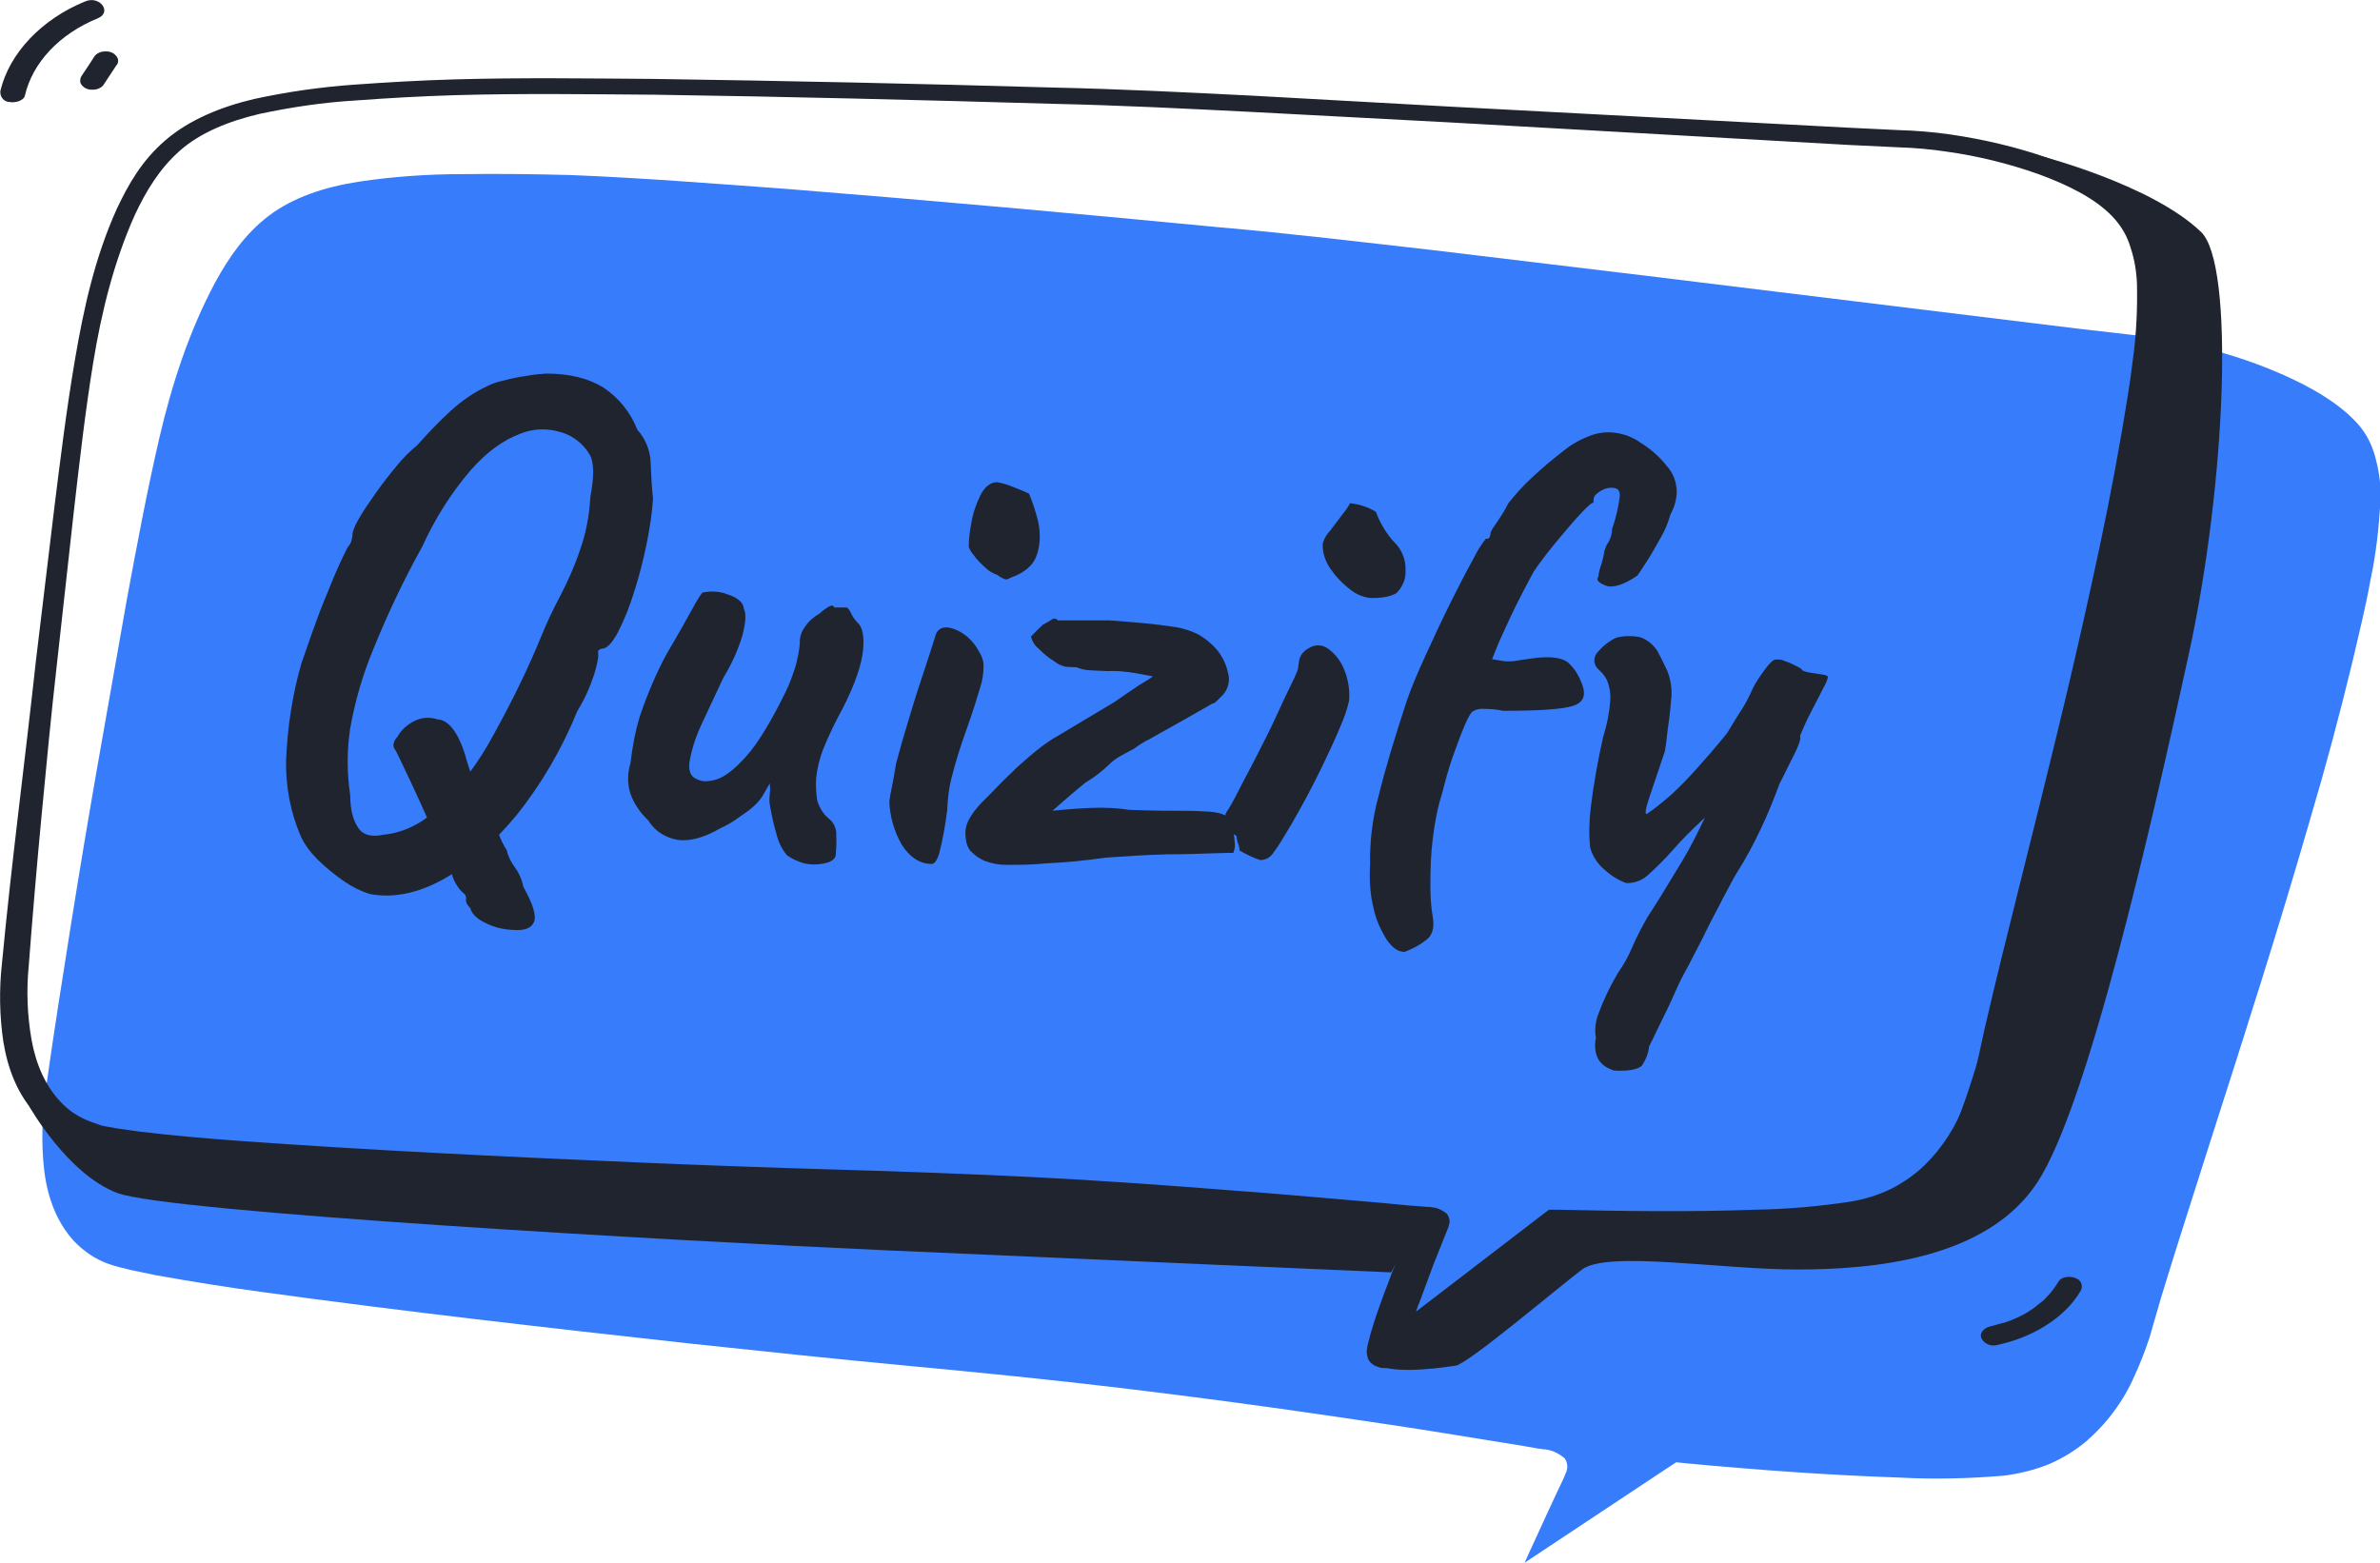 <?xml version="1.0" encoding="utf-8"?>
<!-- Generator: Adobe Illustrator 25.0.0, SVG Export Plug-In . SVG Version: 6.00 Build 0)  -->
<svg version="1.1" id="Ebene_1" xmlns="http://www.w3.org/2000/svg" xmlns:xlink="http://www.w3.org/1999/xlink" x="0px" y="0px"
	 viewBox="0 0 497.5 326.7" style="enable-background:new 0 0 497.5 326.7;" xml:space="preserve">
<style type="text/css">
	.st0{fill:none;}
	.st1{fill:#272525;}
	.st2{fill:url(#SVGID_2_);}
	.st3{fill:#377CFB;}
	.st4{fill:#1F242E;}
</style>
<pattern  y="326.7" width="28.8" height="28.8" patternUnits="userSpaceOnUse" id="SVGID_1_" viewBox="2.9 -31.7 28.8 28.8" style="overflow:visible;">
	<g>
		<rect x="2.9" y="-31.7" class="st0" width="28.8" height="28.8"/>
		<g>
			<rect x="2.9" y="-31.7" class="st0" width="28.8" height="28.8"/>
			<rect x="2.9" y="-31.7" class="st0" width="28.8" height="28.8"/>
			<path class="st1" d="M31.7,0c1.6,0,2.9-1.3,2.9-2.9s-1.3-2.9-2.9-2.9s-2.9,1.3-2.9,2.9S30.1,0,31.7,0L31.7,0z"/>
			<path class="st1" d="M17.3,0c1.6,0,2.9-1.3,2.9-2.9s-1.3-2.9-2.9-2.9s-2.9,1.3-2.9,2.9S15.7,0,17.3,0L17.3,0z"/>
			<path class="st1" d="M31.7-14.4c1.6,0,2.9-1.3,2.9-2.9s-1.3-2.9-2.9-2.9s-2.9,1.3-2.9,2.9S30.1-14.4,31.7-14.4L31.7-14.4z"/>
			<path class="st1" d="M17.3-14.4c1.6,0,2.9-1.3,2.9-2.9s-1.3-2.9-2.9-2.9s-2.9,1.3-2.9,2.9S15.7-14.4,17.3-14.4L17.3-14.4z"/>
			<path class="st1" d="M10.1-7.2c1.6,0,2.9-1.3,2.9-2.9S11.7-13,10.1-13s-2.9,1.3-2.9,2.9l0,0C7.2-8.5,8.5-7.2,10.1-7.2z"/>
			<path class="st1" d="M24.5-7.2c1.6,0,2.9-1.3,2.9-2.9S26.1-13,24.5-13s-2.9,1.3-2.9,2.9S22.9-7.2,24.5-7.2L24.5-7.2z"/>
			<path class="st1" d="M10.1-21.6c1.6,0,2.9-1.3,2.9-2.9s-1.3-2.9-2.9-2.9s-2.9,1.3-2.9,2.9l0,0C7.2-22.9,8.5-21.6,10.1-21.6z"/>
			<path class="st1" d="M24.5-21.6c1.6,0,2.9-1.3,2.9-2.9s-1.3-2.9-2.9-2.9s-2.9,1.3-2.9,2.9S22.9-21.6,24.5-21.6L24.5-21.6z"/>
			<path class="st1" d="M2.9,0c1.6,0,2.9-1.3,2.9-2.9l0,0c0-1.6-1.3-2.9-2.9-2.9S0-4.5,0-2.9C0-1.3,1.3,0,2.9,0z"/>
			<path class="st1" d="M2.9-14.4c1.6,0,2.9-1.3,2.9-2.9l0,0c0-1.6-1.3-2.9-2.9-2.9S0-18.9,0-17.3S1.3-14.4,2.9-14.4z"/>
			<path class="st1" d="M31.7-28.8c1.6,0,2.9-1.3,2.9-2.9l0,0c0-1.6-1.3-2.9-2.9-2.9s-2.9,1.3-2.9,2.9S30.1-28.8,31.7-28.8z"/>
			<path class="st1" d="M17.3-28.8c1.6,0,2.9-1.3,2.9-2.9l0,0c0-1.6-1.3-2.9-2.9-2.9s-2.9,1.3-2.9,2.9S15.7-28.8,17.3-28.8z"/>
			<path class="st1" d="M2.9-28.8c1.6,0,2.9-1.3,2.9-2.9l0,0c0-1.6-1.3-2.9-2.9-2.9l0,0c-1.6,0-2.9,1.3-2.9,2.9l0,0
				C0-30.1,1.3-28.8,2.9-28.8L2.9-28.8z"/>
		</g>
	</g>
</pattern>
<pattern  id="SVGID_2_" xlink:href="#SVGID_1_" patternTransform="matrix(0.97 0 0 0.97 714.538 16828.424)">
</pattern>
<rect x="551" y="670" class="st2" width="1.8" height="1.8"/>
<path class="st3" d="M495.5,121.3c-1,5.6-2.4,11.2-3.7,16.8c-2.7,11.2-5.7,22.4-9,33.5c-6.4,22.2-13.5,44.4-20.6,66.5
	c-3.5,11.1-7.1,22.1-10.5,33.3l-2.4,8.3c-0.9,2.7-1.9,5.3-3.1,7.9c-2.3,5.3-5.8,10-10.2,13.8c-2.3,1.9-4.9,3.5-7.7,4.7
	c-3,1.2-6.2,2-9.4,2.4c-7.2,0.6-14.5,0.8-21.8,0.4c-14.9-0.5-29.9-1.6-44.8-3l-1.9-0.2l-1.4,0.9l0,0l-30.3,20.1
	c0.3-0.7,0.6-1.3,0.9-2l3.9-8.5l2-4.3l1-2.1l0.5-1.1l0.2-0.5l0.1-0.3l0.1-0.1v-0.1l0,0c0,0,0,0.2,0.2-0.7c0.1-0.7-0.1-1.5-0.5-2.1
	c-0.9-0.8-2-1.4-3.1-1.7c-0.8-0.2-0.8-0.1-0.9-0.2h-0.4l-1.4-0.2l-2.8-0.5l-5.6-0.9l-11.1-1.8c-7.4-1.2-14.9-2.3-22.4-3.4
	c-14.9-2.2-29.9-4.2-44.9-6s-30.2-3.3-45.1-4.7s-30-3-45-4.6c-29.9-3.3-59.9-6.7-89.7-10.8c-7.4-1-14.8-2.2-22.1-3.5l-5.3-1.1
	l-2.4-0.6c-0.8-0.2-1.5-0.4-2.3-0.7c-2.8-1-5.2-2.7-7.2-4.8c-3.8-4.2-5.6-9.6-6.2-15.1c-0.6-5.6-0.4-11.2,0.4-16.7
	c1.6-11.4,3.4-22.8,5.2-34.1s3.7-22.7,5.7-34.1l6-34c2.1-11.3,4.2-22.6,6.8-33.8S39.5,69.3,45,59c2.8-5.1,6.2-10.1,11.2-13.9
	s11.6-6,18.7-7.1c7.3-1.1,14.6-1.6,22-1.6c7.4-0.1,15,0,22.5,0.2c15,0.6,30,1.8,45.1,2.9c30.1,2.4,60.1,5.1,90.2,8
	c15,1.3,29.9,3.1,44.9,4.8l44.9,5.4l89.8,11l11.3,1.3c3.6,0.4,7.2,0.9,10.8,1.7c7,1.5,13.9,3.6,20.5,6.5c6.4,2.8,12.4,6.3,16.2,10.7
	c1.8,2.1,3,4.7,3.6,7.4c0.7,2.7,1,5.4,0.9,8.2C497.3,110.1,496.7,115.7,495.5,121.3z"/>
<path class="st4" d="M451.6,59c-0.1-2.8-0.7-5.5-1.5-8.2c-0.9-2.9-2.5-5.6-4.6-7.8c-4.7-4.7-11-7.6-17.5-10
	c-6.6-2.3-13.5-3.9-20.4-4.9c-3.5-0.5-7.1-0.8-10.7-0.9l-10.4-0.5l-83.2-4.4L261.8,20c-13.9-0.7-27.8-1.4-41.7-1.7
	c-27.8-0.8-55.6-1.4-83.4-1.8c-13.9-0.1-27.8-0.3-41.8,0.1c-7,0.2-13.9,0.6-20.9,1.1s-14,1.5-20.9,3c-6.8,1.6-13.5,4.3-18.5,8.6
	s-7.8,9.3-10.2,14.4c-4.6,10.2-6.9,20.8-8.7,31.3s-3.1,21.1-4.4,31.6l-3.8,31.6c-2.3,21.1-5.1,42.1-7.1,63.3
	c-0.6,5.4-0.5,10.9,0.3,16.3c0.9,5.4,2.8,11.1,7.5,15.9c2.6,2.6,5.9,4.5,9.4,5.6c0.9,0.3,1.8,0.6,2.8,0.8l2.8,0.6l5.3,0.8
	c7,0.9,13.9,1.6,20.9,2.2c27.7,2.5,55.5,4,83.3,5.5c13.9,0.7,27.8,1.4,41.7,1.9l20.8,0.7c6.9,0.3,13.8,0.6,20.7,1
	c13.8,0.8,27.6,1.6,41.5,2.5l20.8,1.3l10.4,0.7l5.2,0.4h0.4l-0.2,0.5l-1.6,4.1l-3.1,8.2c-1,2.7-2,5.5-2.8,8.3
	c-0.2,0.7-0.4,1.5-0.6,2.3c-0.1,0.5-0.2,1-0.2,1.5v0.3l0.1,0.5c0,0.2,0.1,0.3,0.1,0.5c0.1,0.3,0.2,0.5,0.4,0.7
	c0.1,0.2,0.3,0.4,0.5,0.5c0.2,0.2,0.5,0.4,0.8,0.5c0.5,0.2,1,0.4,1.5,0.4c0.2,0,0.5,0,0.7,0h0.4c0.5-0.1,1.1-0.2,1.6-0.4
	c0.2-0.1,0.4-0.2,0.5-0.3c0.1-0.1,0.3-0.2,0.4-0.3l0.2-0.2l3.9-3l30.3-23c13.4,0.2,26.8,0.2,40.3-0.3c7.2-0.2,14.3-0.9,21.4-2
	c3.7-0.7,7.2-1.9,10.6-3.5c3.1-1.6,5.9-3.6,8.4-6c9.3-9.3,11.6-20.7,13.6-31c2.2-10.4,4.7-20.8,7.1-31.2
	c4.9-20.8,9.8-41.6,14.2-62.6c2.2-10.4,4.2-20.9,6-31.4c0.9-5.3,1.7-10.5,2.3-15.8C451.7,69.7,451.9,64.3,451.6,59z M295.3,254.4
	L295.3,254.4L295.3,254.4z M445.9,74.7c-0.6,5.2-1.5,10.4-2.4,15.7c-1.8,10.5-3.9,20.9-6.2,31.3c-4.5,20.8-9.7,41.6-14.9,62.4
	c-2.6,10.4-5.2,20.8-7.6,31.2l-1.7,7.8c-0.6,2.5-1.4,5-2.4,7.4c-1.8,5-4.7,9.5-8.5,13.2c-2,1.9-4.3,3.5-6.8,4.8
	c-2.7,1.3-5.5,2.2-8.5,2.7c-6.6,1-13.3,1.6-20,1.7c-13.7,0.5-27.6,0.3-41.4,0h-1.7l-1.2,0.9l0,0L296,274.2c0.2-0.6,0.4-1.3,0.7-1.9
	l3-8.1l1.6-4l0.8-2l0.4-1l0.2-0.5l0.1-0.2v-0.1v-0.1l0,0c0,0,0,0.2,0.2-0.7c0.1-0.7-0.2-1.4-0.6-1.9c-0.9-0.7-1.9-1.2-3-1.3
	c-0.7-0.1-0.8-0.1-0.9-0.1h-0.3l-1.3-0.1l-2.6-0.2l-5.2-0.5l-10.4-0.9c-6.9-0.6-13.8-1.2-20.8-1.7c-13.9-1.1-27.7-2.1-41.6-2.8
	s-28-1.2-41.8-1.6s-27.7-0.9-41.6-1.5c-27.7-1.2-55.4-2.5-83-4.5c-6.9-0.5-13.8-1.1-20.5-1.9l-5-0.7l-2.2-0.4
	c-0.7-0.1-1.4-0.3-2.1-0.6c-2.6-0.8-5-2.1-6.9-4c-3.7-3.6-5.7-8.5-6.6-13.5C5.7,212.3,5.5,207.1,6,202c0.8-10.5,1.7-21.1,2.7-31.6
	s2-21.1,3.2-31.6l3.5-31.6c1.2-10.5,2.4-21.1,4.1-31.5s4.3-21,8.7-30.8c2.3-4.9,5.1-9.6,9.4-13.4s10.3-6.2,16.7-7.7
	c6.6-1.4,13.3-2.4,20.1-2.8c6.8-0.5,13.8-0.9,20.7-1.1c13.8-0.4,27.7-0.2,41.6-0.1c27.8,0.4,55.6,1.1,83.3,1.9
	c13.9,0.3,27.7,1,41.6,1.7l41.6,2.2l83.2,4.7l10.5,0.5c3.3,0.1,6.7,0.4,10,0.9c6.5,0.9,13,2.5,19.2,4.7c6,2.2,11.8,5,15.5,8.9
	c1.8,1.9,3.1,4.1,3.8,6.6c0.8,2.4,1.2,4.9,1.3,7.5C446.8,64.4,446.6,69.6,445.9,74.7z"/>
<path class="st4" d="M425.8,32.4c0,0,23.8,6,34.3,16.1c7,6.7,5.3,52.2-2.6,88.4s-21.1,94.4-31.7,110.4s-34.3,18.1-50.2,18.1
	s-39.6-4-44.9,0s-23.8,19.7-26.4,20.1c-13.2,2-15.8,0-15.8,0l39.6-30.1c0,0,49.8-1.5,64.5-4.7s16.5-15.4,25.3-43.5
	s34.3-134.5,31.7-148.6S433.7,34.5,425.8,32.4z"/>
<path class="st4" d="M290.8,266c0,0-60.4-2.6-105.3-4.6s-150.5-8-161-12S6,231.1,6,231.1s15.9,6.2,29.1,8.2s261.4,16.1,261.4,16.1
	L290.8,266z"/>
<path class="st4" d="M17.8,0.3C8.7,4,2,11.1,0.1,18.9c-0.2,1.1,0.5,2.2,1.6,2.4c0.1,0,0.2,0,0.2,0C3.2,21.6,5,21,5.2,20
	c1.6-6.9,7.2-12.9,15.3-16.2C23.5,2.5,20.8-1,17.8,0.3z"/>
<path class="st4" d="M24.6,12.2c-0.2-0.5-0.7-1-1.2-1.2c-0.6-0.3-1.3-0.3-2-0.2c-0.6,0.1-1.2,0.4-1.6,0.9c-0.9,1.4-1.8,2.8-2.7,4.1
	c-0.3,0.4-0.4,1-0.3,1.5c0.2,0.5,0.7,1,1.2,1.2c0.6,0.3,1.3,0.3,2,0.2c0.6-0.1,1.2-0.4,1.6-0.9c0.9-1.4,1.8-2.7,2.7-4.1
	C24.7,13.3,24.8,12.7,24.6,12.2z"/>
<path class="st4" d="M433.9,267.2c-1.2-0.5-3-0.3-3.6,0.7c-0.7,1.2-1.6,2.4-2.6,3.4l-0.1,0.1l-0.1,0.1l-0.4,0.4
	c-0.3,0.2-0.6,0.5-0.9,0.7c-0.6,0.5-1.2,1-1.9,1.4c-0.3,0.2-0.5,0.4-0.8,0.5l-0.3,0.2l-0.6,0.3c-0.7,0.4-1.5,0.7-2.2,1l-1.1,0.4
	l-0.6,0.2h-0.1l0,0c-0.9,0.2-1.7,0.5-2.6,0.7c-1.3,0.3-2.3,1.4-1.8,2.5c0.6,1.2,2,1.7,3.2,1.4c7.6-1.6,14.3-5.8,17.5-11.3
	c0.5-0.8,0.3-2-0.6-2.5C434.1,267.3,434,267.3,433.9,267.2z"/>
<path class="st4" d="M77.3,186.9c-1.9-0.6-3.7-1.5-5.3-2.6c-2-1.4-3.9-2.9-5.7-4.7c-1.4-1.4-2.6-3-3.4-4.7c-2.2-5.1-3.2-10.5-3.1-16
	c0.3-6.9,1.3-13.6,3.2-20.2l2.3-6.6c1-2.8,2-5.5,3.2-8.3c1.1-2.8,2.1-5.1,3-7s1.4-2.9,1.6-2.9c0.4-0.7,0.6-1.6,0.6-2.5
	c0.3-1.1,0.8-2.1,1.4-3.1c0.9-1.6,2.1-3.3,3.5-5.3s2.9-3.9,4.4-5.7c1.3-1.6,2.7-3,4.2-4.2c2.2-2.5,4.5-4.9,7-7.2
	c2.3-2.1,4.9-3.9,7.7-5.2c1-0.5,2.1-0.9,3.2-1.1c1.5-0.4,3.2-0.8,4.9-1c1.4-0.3,2.8-0.4,4.2-0.5c4.9,0,8.8,1,11.9,2.9
	c3.2,2.1,5.7,5.2,7.1,8.8c1.7,1.9,2.7,4.3,2.8,6.8c0.1,2.3,0.2,4.9,0.5,7.7c-0.2,3.1-0.7,6.2-1.3,9.2c-0.7,3.5-1.6,7-2.7,10.4
	c-0.9,2.9-2,5.7-3.4,8.4c-1.2,2.2-2.3,3.3-3.2,3.3c-0.6,0.1-0.9,0.3-0.9,0.8c0.2,0.7-0.1,2.2-0.8,4.6c-0.9,2.7-2,5.2-3.5,7.6
	c-3.2,7.9-7.5,15.3-12.8,21.9c-5,6-10.1,10.5-15.4,13.4S82.1,187.8,77.3,186.9z M80.2,174.5c4.1-0.4,8.1-2.3,11.8-5.9
	c4.4-4.3,8.1-9.3,11-14.7c3.9-7,7.4-14.1,10.4-21.5c1-2.4,2.2-5,3.7-7.8c1.6-3.1,3-6.2,4.1-9.5c1.3-3.6,2-7.4,2.2-11.2
	c0.8-4.2,0.8-7.2-0.1-8.8c-1.1-1.9-2.8-3.4-4.8-4.3c-3.1-1.3-6.7-1.4-9.8-0.1c-3.5,1.3-7,3.8-10.4,7.7c-4.1,4.8-7.4,10.1-10,15.8
	c-3.9,7-7.3,14.2-10.3,21.6c-2.2,5.3-3.8,10.8-4.8,16.5c-0.7,4.6-0.7,9.3,0,13.9c0,3,0.6,5.3,1.7,6.9S77.8,175,80.2,174.5z
	 M107.1,194.4c-1.9-0.1-3.7-0.5-5.3-1.3c-2-0.9-3.2-2-3.5-3.3c-0.5-0.4-0.9-1-0.9-1.7c0.1-0.4,0-0.8-0.2-1.1c-0.6-0.5-1.1-1-1.5-1.6
	c-0.6-0.9-1.1-1.9-1.3-2.9c-0.6-1.4-1.5-3.4-2.7-6.1s-2.4-5.4-3.7-8.3s-2.5-5.4-3.5-7.5s-1.6-3.4-1.8-3.7c-0.7-0.8-0.6-1.8,0.4-2.9
	c0.7-1.3,1.9-2.4,3.2-3.1c1.6-0.9,3.4-1.1,5.2-0.5c2.2,0.1,4.2,2.6,5.7,7.3c0.3,1.2,0.7,2.4,1.1,3.6c0.7,1.9,1.5,3.8,2.3,5.6
	c0.5,1.3,1.2,2.5,2.2,3.6c0.4,1.1,0.9,2.3,1.4,3.7c0.4,1.2,1,2.4,1.7,3.5c0.3,1.3,0.9,2.5,1.7,3.6c0.9,1.2,1.5,2.6,1.8,4.1
	c2,3.6,2.8,6.1,2.2,7.4S109.6,194.6,107.1,194.4L107.1,194.4z"/>
<path class="st4" d="M164.5,178.8c-1-1.2-1.7-2.6-2.1-4.1c-0.5-1.7-1-3.7-1.4-6c-0.2-0.9-0.2-1.8-0.1-2.6c0.1-0.8,0.1-1.6,0-2.3
	c-0.5,0.9-1,1.7-1.5,2.6c-0.5,0.8-1.2,1.6-1.9,2.2c-0.4,0.4-1.3,1.1-2.8,2.1c-1.3,1-2.7,1.8-4.2,2.5c-3.3,1.9-6.2,2.7-8.7,2.4
	c-2.6-0.4-4.9-1.8-6.3-4.1c-1.5-1.4-2.7-3.1-3.5-5c-0.9-2.2-0.9-4.7-0.2-7c0.4-3.4,1-6.7,2-9.9c1.5-4.4,3.3-8.7,5.5-12.8
	c2.3-3.9,4-6.9,5.2-9.1c0.7-1.3,1.4-2.6,2.3-3.8c1.8-0.4,3.7-0.3,5.4,0.4c2.1,0.7,3.2,1.7,3.3,3c0.5,1,0.4,2.8-0.3,5.5
	c-0.9,3.1-2.3,6.1-4,8.9c-1.5,3.2-3,6.4-4.4,9.4c-1.2,2.5-2.1,5.1-2.6,7.8c-0.4,2.1,0.1,3.5,1.5,4c0.9,0.5,2.1,0.6,3.9,0.1
	s3.9-2.1,6.4-4.9s5.2-7.3,8.2-13.4c0.8-1.6,1.4-3.3,2-5.1c0.5-1.6,0.8-3.3,1-5c-0.1-1.3,0.3-2.6,1.1-3.6c0.8-1.2,1.9-2.1,3.1-2.8
	c0.5-0.5,1.1-0.9,1.7-1.3c0.7-0.4,1.1-0.4,1.3,0.1h2.3c0.4-0.1,0.8,0.3,1.2,1.2c0.3,0.7,0.8,1.4,1.4,2c1,0.9,1.4,2.9,1.1,5.8
	s-1.6,6.9-4.2,12c-1.6,2.9-3,5.8-4.2,8.8c-0.7,1.9-1.2,3.9-1.4,5.9c-0.1,1.5,0,3,0.2,4.5c0.4,1.5,1.2,2.9,2.4,3.9
	c1.1,0.8,1.7,2.2,1.6,3.5c0.1,1.4,0,2.8-0.1,4.2c-0.2,0.9-1,1.4-2.4,1.7s-2.8,0.3-4.2,0C166.8,180.1,165.6,179.6,164.5,178.8z"/>
<path class="st4" d="M194.4,180.6c-2.3-0.1-4.3-1.5-5.9-4c-1.6-2.8-2.5-5.9-2.6-9.1c0.1-0.8,0.3-1.9,0.6-3.3s0.5-2.9,0.8-4.5
	c0.5-1.8,1.1-4.2,2-7.1s1.7-5.8,2.7-8.8s1.8-5.5,2.5-7.6l1.2-3.8c0.7-1.3,2-1.6,4-0.8c2.2,0.9,3.9,2.6,5,4.7
	c0.5,0.8,0.9,1.8,0.9,2.8c0,1.6-0.2,3.1-0.7,4.6c-0.6,2-1.5,5-2.9,8.9s-2.3,6.9-2.9,9.3c-0.7,2.4-1,4.9-1.1,7.5
	c-0.4,3-0.9,6.1-1.7,9.1C195.8,180.1,195.2,180.8,194.4,180.6z M211.2,120.8c-0.3,0.2-0.7,0.4-1.1,0.3c-0.6-0.2-1.1-0.5-1.6-0.9
	c-0.9-0.3-1.8-0.8-2.5-1.5c-0.9-0.8-1.8-1.7-2.5-2.7c-0.4-0.5-0.8-1-1-1.7c0-1.6,0.2-3.1,0.5-4.7c0.3-2.1,1-4.1,1.9-6
	c0.9-1.8,2.1-2.8,3.6-2.8c0.9,0.2,1.7,0.4,2.5,0.7c1.3,0.5,2.6,1,4.1,1.7c0.8,1.9,1.4,3.8,1.9,5.8c0.5,2.2,0.5,4.6-0.2,6.8
	C216.1,118.1,214.3,119.7,211.2,120.8z"/>
<path class="st4" d="M218.6,180.5c-2.8,0.3-5.6,0.3-8.4,0.3c-1.5,0-2.9-0.3-4.3-0.8c-1-0.4-1.9-1-2.7-1.8c-0.9-0.7-1.4-2.1-1.4-4.2
	s1.6-4.6,4.8-7.6c2-2.1,4-4.1,6-6c1.8-1.6,3.6-3.2,5.5-4.6c0.7-0.5,1.4-1,2.2-1.5c0.8-0.4,2-1.2,3.9-2.3c1.8-1.1,4.7-2.8,8.7-5.2
	c1.9-1.3,3.3-2.3,4.1-2.8c0.8-0.6,1.5-1,2-1.3s1.2-0.7,2-1.3l-3.8-0.7c-1.9-0.3-3.8-0.5-5.8-0.4c-2.7-0.1-4.3-0.2-4.7-0.3
	c-0.6-0.1-1.2-0.3-1.7-0.5l-2.2-0.1c-0.9-0.2-1.8-0.6-2.5-1.2c-1.2-0.7-2.2-1.6-3.2-2.6c-0.8-0.6-1.3-1.5-1.6-2.5
	c1.2-1.3,2.1-2.1,2.5-2.5c0.8-0.4,1.4-0.8,1.9-1.1c0.4-0.3,0.9-0.2,1.2,0.2c4.9,0,8.5,0,10.8,0c5.6,0.4,9.8,0.8,12.4,1.2
	c2,0.2,4,0.7,5.9,1.6c1.4,0.7,2.6,1.7,3.7,2.8c1.4,1.5,2.4,3.4,2.8,5.4c0.5,1.6,0,3.4-1.1,4.6c-0.4,0.4-0.8,0.8-1.2,1.2
	s-0.7,0.6-1,0.6c-2.8,1.6-5.2,3-7.2,4.1s-3.9,2.2-5.7,3.2c-1.2,0.6-2.4,1.3-3.4,2.1c-0.7,0.4-1.6,0.8-2.6,1.4
	c-0.8,0.4-1.5,0.9-2.1,1.4c-0.7,0.7-1.4,1.3-2.1,1.9c-1.1,0.9-2.2,1.7-3.4,2.4c-0.9,0.7-1.9,1.6-3,2.5s-2.4,2.1-3.9,3.4
	c2.9-0.3,5.6-0.5,8.1-0.6c2.6-0.1,5.3,0,7.9,0.4c4.6,0.2,8.2,0.2,10.9,0.2s4.7,0.1,6.1,0.2c1.1,0.1,2.2,0.3,3.2,0.8
	c0.7,0.2,1.1,0.9,1.4,2.1c0.3,1.2,0.4,2.3,0.5,3.5c0.1,0.7,0,1.5-0.3,2.2c-0.4,0-1.9,0-4.5,0.1s-5.7,0.2-9.1,0.2
	c-4.5,0.1-8.8,0.4-13.1,0.7C227,179.9,222.8,180.3,218.6,180.5z"/>
<path class="st4" d="M263.4,179.8c-1.5-0.5-2.9-1.2-4.3-2c0-0.5-0.1-1-0.3-1.5c-0.2-0.5-0.3-1-0.3-1.5c-0.8-0.5-1.4-1.2-1.9-2
	c-0.6-0.9-0.7-2-0.3-2.9c0.7-1,1.6-2.6,2.7-4.8s2.4-4.5,3.8-7.3c1.4-2.7,2.7-5.3,3.9-7.9s2.2-4.8,3.1-6.6s1.4-3,1.5-3.4
	c0.1-0.7,0.2-1.3,0.3-2c0.3-1.1,1-1.9,2-2.4c1.2-0.8,2.8-0.8,4,0.1c1.5,1.1,2.6,2.5,3.3,4.2c0.9,2.1,1.3,4.4,1.1,6.7
	c-0.4,1.8-1,3.5-1.7,5.1c-1.1,2.7-2.6,5.9-4.4,9.6c-1.8,3.7-3.8,7.4-6,11.2c-1.6,2.7-2.8,4.7-3.6,5.7
	C265.6,179.3,264.5,179.8,263.4,179.8z M286.3,125c-1.5-0.2-2.9-0.8-4.1-1.8c-1.6-1.2-3-2.7-4.1-4.3c-1.1-1.6-1.7-3.4-1.6-5.3
	c0.3-1,0.8-1.9,1.5-2.6c1-1.3,1.9-2.5,2.8-3.7c0.5-0.6,1-1.3,1.4-2.1c0.9,0.1,1.9,0.3,2.8,0.6c0.9,0.3,1.8,0.7,2.6,1.2
	c0.9,2.4,2.2,4.6,3.9,6.4c1.6,1.6,2.4,3.7,2.3,5.9c0.1,1.7-0.6,3.4-1.9,4.7C290.7,124.7,288.8,125.1,286.3,125L286.3,125z"/>
<path class="st4" d="M293.6,199c-1.3,0-2.5-0.8-3.7-2.5c-1.3-2.1-2.3-4.3-2.8-6.7c-0.7-2.9-0.9-6-0.7-9c-0.1-4.9,0.5-9.8,1.8-14.5
	c1.4-5.7,3.4-12.3,5.9-19.9c0.9-2.6,2.2-5.7,3.9-9.4s3.4-7.4,5.2-11c1.8-3.6,3.4-6.7,4.8-9.2c0.7-1.5,1.6-2.9,2.6-4.2
	c0.6,0.2,0.9-0.2,1-1.3c0.3-0.7,0.8-1.4,1.3-2.1c0.9-1.3,1.7-2.6,2.4-4c1.6-2,3.3-3.9,5.2-5.6c2-1.9,4.2-3.7,6.4-5.4
	c1.7-1.4,3.6-2.4,5.7-3.2c1.4-0.5,2.9-0.7,4.4-0.6c2.2,0.2,4.2,0.9,6,2.2c2.1,1.3,3.9,2.9,5.4,4.8c1.4,1.5,2.1,3.5,2.1,5.6
	c-0.1,1.6-0.5,3.1-1.3,4.5c-0.5,1.7-1.1,3.3-2,4.8c-1,1.8-1.9,3.4-2.8,4.8c-0.7,1.1-1.4,2.2-2.1,3.2c-2.9,2-5.2,2.7-6.7,2.1
	s-2-1.2-1.5-1.8c0.1-0.9,0.3-1.7,0.6-2.5c0.4-1.3,0.6-2.3,0.7-3c0.2-0.6,0.4-1.2,0.8-1.7c0.5-0.9,0.8-1.9,0.8-2.9
	c0.8-2.2,1.3-4.5,1.6-6.8c0-1.1-0.4-1.6-1.3-1.7c-0.6-0.1-1.2,0-1.8,0.2c-0.6,0.2-1.2,0.6-1.7,1c-0.4,0.3-0.7,0.8-0.7,1.3v0.6
	c-0.3-0.1-1.2,0.7-2.7,2.3s-3.2,3.6-5.1,5.9s-3.5,4.4-4.7,6.2c-0.9,1.6-1.8,3.4-2.9,5.5s-2.5,5.1-4.4,9.3l-1.4,3.5l2.3,0.4
	c1,0.1,2,0.1,3-0.1c1.2-0.2,2.6-0.4,4.2-0.6c3.3-0.3,5.6,0.1,6.7,1.3c1.2,1.2,2,2.6,2.6,4.2c0.9,2.4,0.3,3.9-2,4.6
	c-2.3,0.7-7.1,1-14.5,1c-1.3-0.3-2.7-0.4-4-0.4c-0.8-0.1-1.6,0.1-2.3,0.5c-0.4,0.2-1,1.2-1.8,3.1s-1.6,4.1-2.5,6.6
	c-0.8,2.4-1.5,4.8-2.1,7.3c-1,3.1-1.6,6.3-2,9.6c-0.4,3.2-0.5,6.4-0.5,9.6c0,2.3,0.1,4.6,0.5,6.8c0.4,2.4-0.1,4.1-1.8,5.1
	C296.6,197.7,295.1,198.4,293.6,199z"/>
<path class="st4" d="M335.5,222.9c-0.8-0.5-1.4-1.3-1.7-2.1c-0.4-1.2-0.5-2.6-0.2-3.8c-0.3-1.7-0.1-3.4,0.5-5c1.1-3,2.5-5.9,4.1-8.6
	c1.2-1.7,2.2-3.5,3-5.4c0.9-2.1,2-4.2,3.2-6.3c0.5-0.8,1.5-2.3,2.8-4.4s2.8-4.6,4.5-7.4s3.2-5.9,4.7-9c-2.7,2.5-5,4.8-6.9,7
	c-1.6,1.8-3.3,3.5-5.1,5.1c-1.2,1.1-2.9,1.7-4.5,1.6c-1.6-0.6-3.1-1.5-4.4-2.7c-1.5-1.2-2.6-2.9-3.1-4.7c-0.3-2.7-0.2-5.5,0.1-8.2
	c0.6-5,1.5-10,2.6-14.9c0.8-2.5,1.3-5,1.5-7.6c0.1-1.4-0.1-2.8-0.6-4.1c-0.4-0.9-1-1.7-1.8-2.4c-1.1-0.9-1.2-2.4-0.4-3.5
	c0.1-0.1,0.2-0.2,0.3-0.3c1-1.2,2.3-2.2,3.8-2.9c1.6-0.4,3.3-0.4,4.9-0.1c1.5,0.5,2.7,1.5,3.6,2.8c0.7,1.3,1.4,2.7,2.1,4.2
	c0.8,2,1.1,4.2,0.8,6.3c-0.1,1.2-0.2,2.4-0.4,3.9s-0.4,2.7-0.5,3.9s-0.3,2.1-0.4,2.8c-1.2,3.5-2.2,6.6-3.1,9.2
	c-0.9,2.6-1.1,3.9-0.7,3.9c1.9-1.3,3.6-2.7,5.3-4.2c1.5-1.4,3.1-3,4.9-5s4-4.5,6.6-7.7c1-1.6,1.9-3.2,2.9-4.7s1.8-3.1,2.5-4.7
	c0.7-1.4,1.6-2.7,2.5-3.9c1-1.4,1.8-2.1,2.2-2.1c0.7-0.1,1.4,0,2,0.3c0.9,0.3,1.7,0.7,2.5,1.1s1.2,0.7,1.2,0.9
	c0.5,0.2,0.9,0.3,1.4,0.4c0.9,0.1,1.7,0.3,2.6,0.4s1.3,0.3,1.3,0.6c-0.2,0.7-0.5,1.5-0.9,2.1c-0.6,1.2-1.3,2.6-2.1,4.1
	s-1.5,2.9-2,4.1s-0.9,1.9-0.8,2.1s0,0.9-0.5,2.1s-1.2,2.5-1.9,3.9s-1.3,2.7-1.9,3.8c-1.2,3.2-2.4,6.3-3.9,9.4
	c-1.5,3.2-3.1,6.2-5,9.2c-0.7,1.1-1.6,2.9-2.9,5.3c-1.2,2.4-2.5,4.7-3.6,7s-2.1,4.1-2.7,5.3c-0.4,0.8-1,2-1.9,3.6s-1.7,3.5-2.6,5.5
	s-1.9,3.9-2.7,5.6s-1.5,3.1-2,4.1c-0.1,1.4-0.7,2.8-1.5,4c-0.9,0.8-2.9,1.2-5.9,1C336.6,223.5,336,223.3,335.5,222.9z"/>
</svg>
